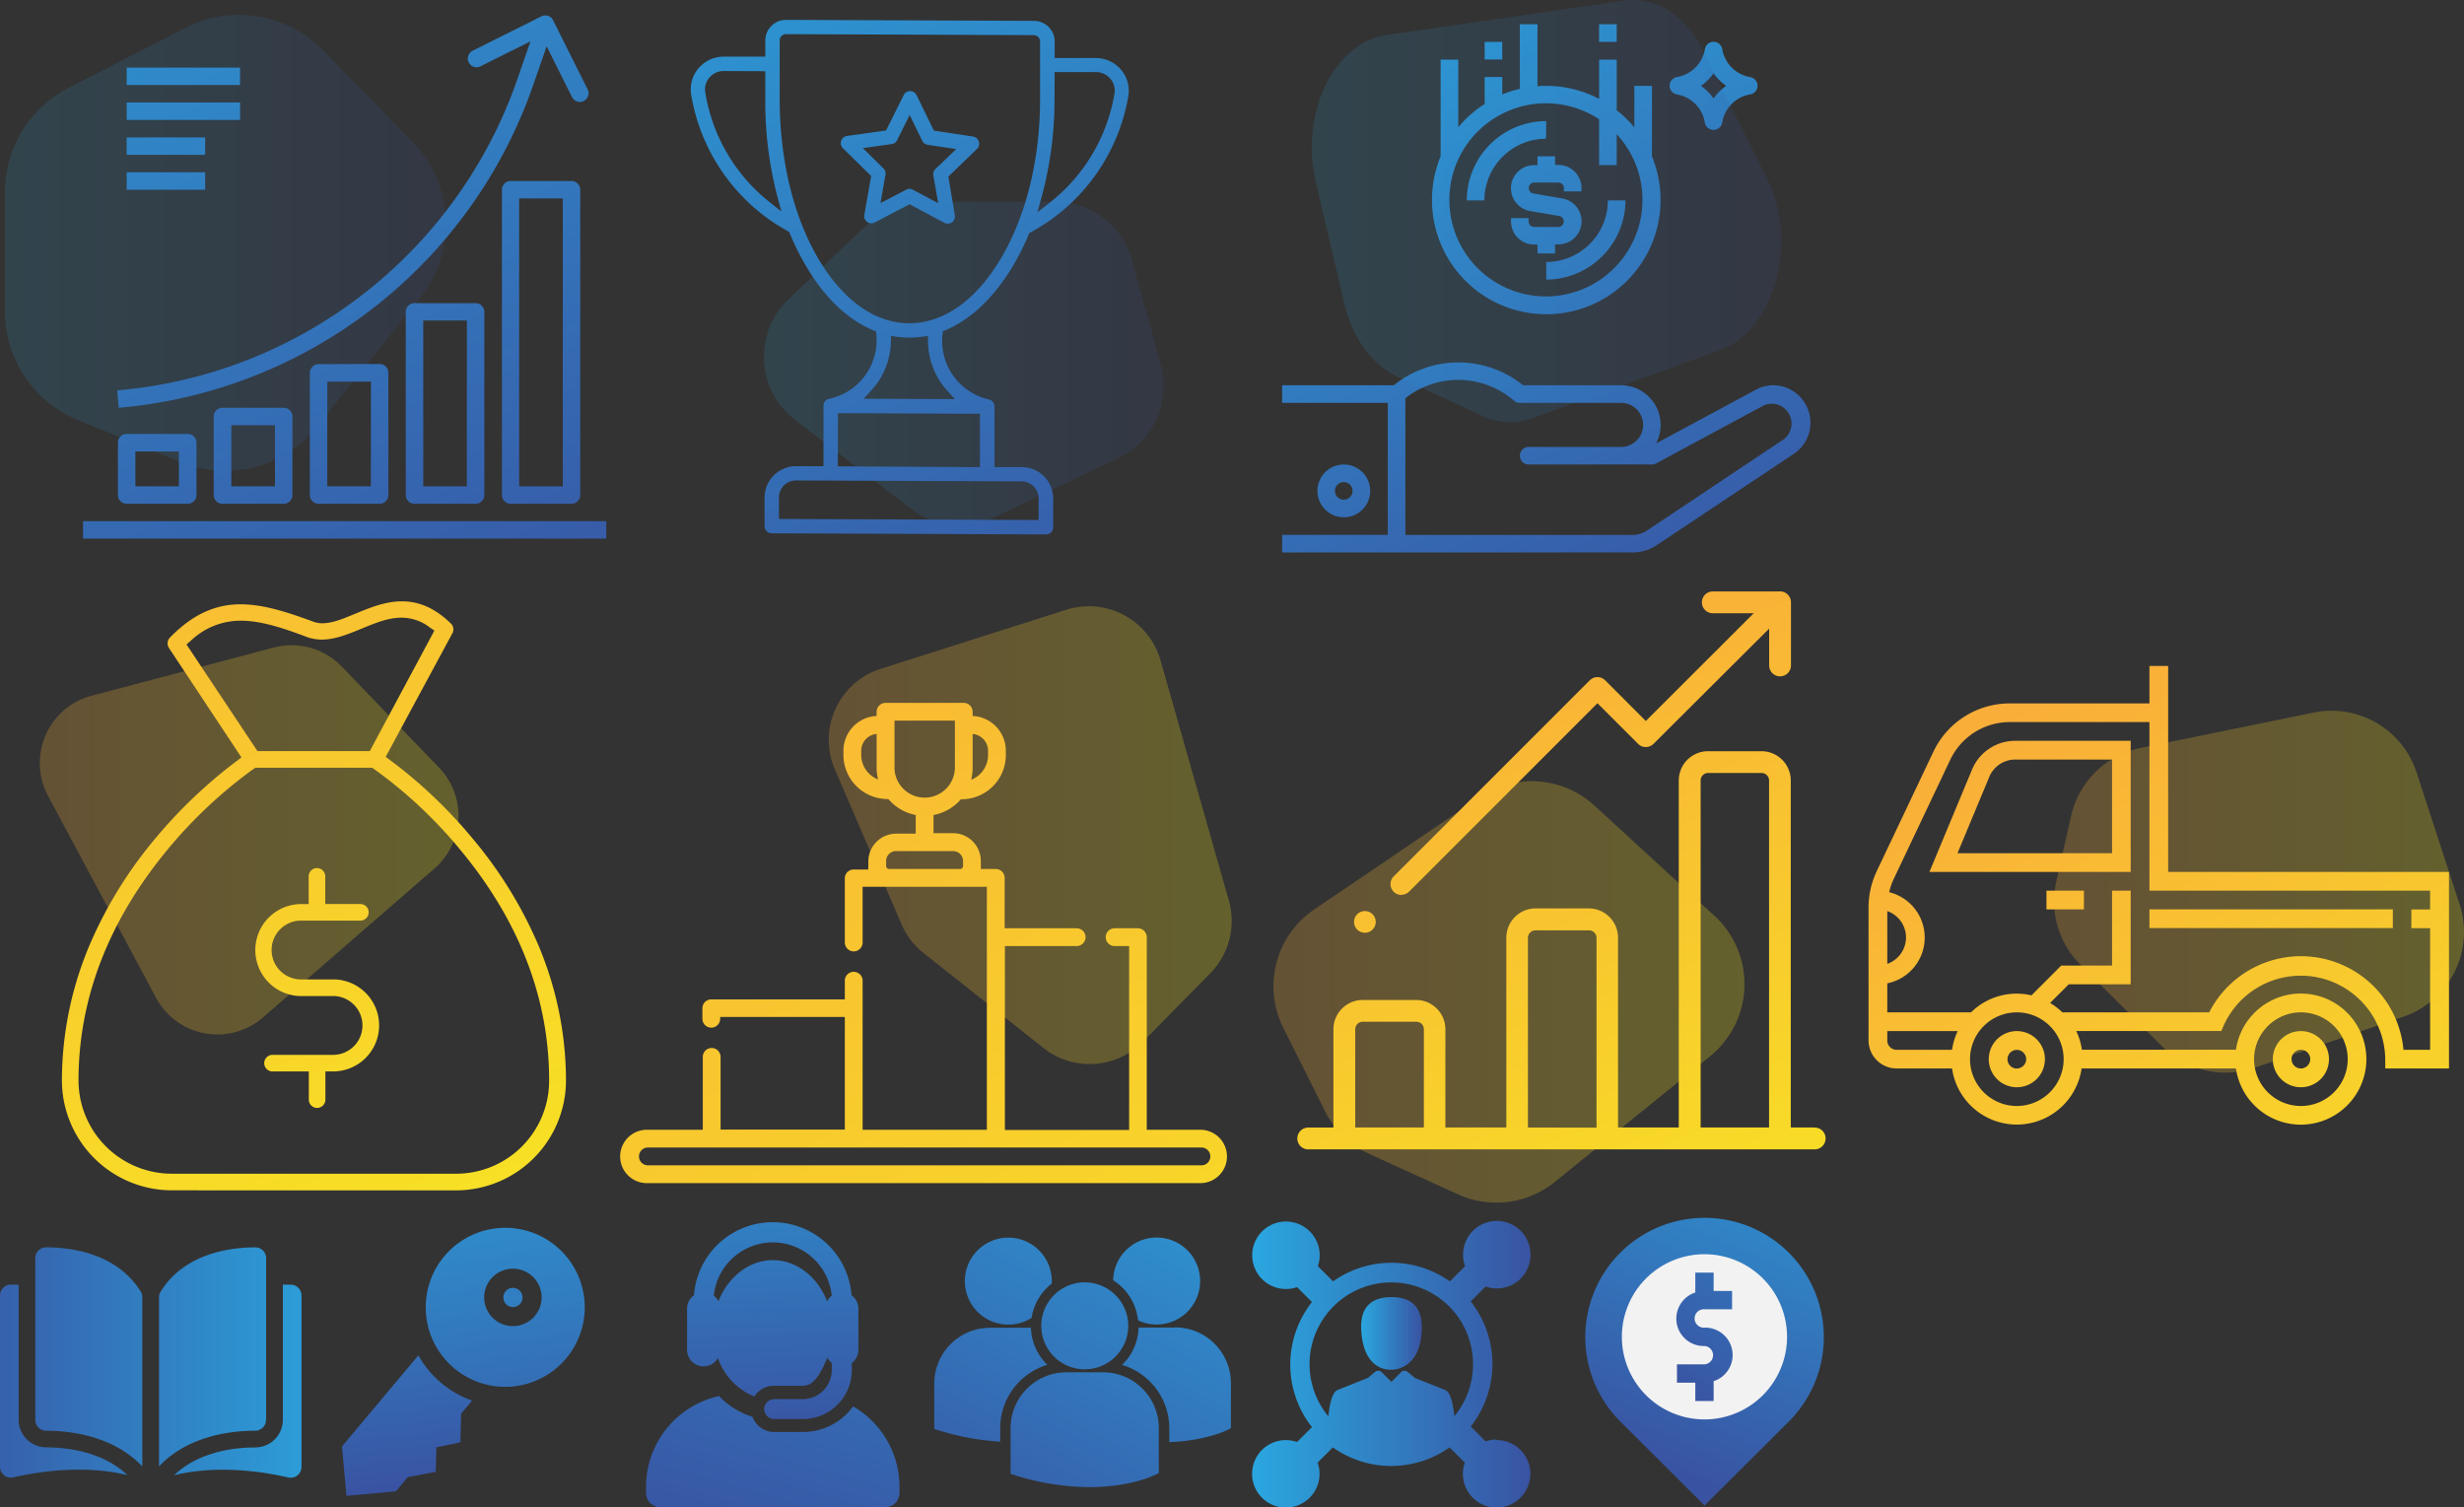 <svg xmlns="http://www.w3.org/2000/svg" xmlns:xlink="http://www.w3.org/1999/xlink" viewBox="0 0 495.82 303.34"><rect x="0" y="0" width="495.82" height="303.34" fill="#333333" stroke="none"/><defs><style>.cls-1{fill:url(#linear-gradient);}.cls-2{fill:url(#linear-gradient-2);}.cls-3{fill:url(#linear-gradient-3);}.cls-4{fill:url(#linear-gradient-4);}.cls-5{fill:url(#linear-gradient-5);}.cls-6{fill:url(#linear-gradient-6);}.cls-7{fill:url(#linear-gradient-7);}.cls-8{fill:url(#linear-gradient-8);}.cls-9{fill:url(#linear-gradient-9);}.cls-10,.cls-11,.cls-15{opacity:0.15;}.cls-10,.cls-11,.cls-15,.cls-27,.cls-34,.cls-38,.cls-41{isolation:isolate;}.cls-10{fill:url(#linear-gradient-10);}.cls-11{fill:url(#linear-gradient-11);}.cls-12{fill:url(#linear-gradient-12);}.cls-13{fill:url(#linear-gradient-13);}.cls-14{fill:url(#linear-gradient-14);}.cls-15{fill:url(#linear-gradient-15);}.cls-16{fill:url(#linear-gradient-16);}.cls-17{fill:url(#linear-gradient-17);}.cls-18{fill:url(#linear-gradient-18);}.cls-19{fill:url(#linear-gradient-19);}.cls-20{fill:url(#linear-gradient-20);}.cls-21{fill:url(#linear-gradient-21);}.cls-22{fill:url(#linear-gradient-22);}.cls-23{fill:url(#linear-gradient-23);}.cls-24{fill:url(#linear-gradient-24);}.cls-25{fill:url(#linear-gradient-25);}.cls-26{fill:url(#linear-gradient-26);}.cls-27,.cls-34,.cls-38,.cls-41{opacity:0.25;}.cls-27{fill:url(#linear-gradient-27);}.cls-28{fill:url(#linear-gradient-28);}.cls-29{fill:url(#linear-gradient-29);}.cls-30{fill:url(#linear-gradient-30);}.cls-31{fill:url(#linear-gradient-31);}.cls-32{fill:url(#linear-gradient-32);}.cls-33{fill:url(#linear-gradient-33);}.cls-34{fill:url(#linear-gradient-34);}.cls-35{fill:url(#linear-gradient-35);}.cls-36{fill:url(#linear-gradient-36);}.cls-37{fill:url(#linear-gradient-37);}.cls-38{fill:url(#linear-gradient-38);}.cls-39{fill:url(#linear-gradient-39);}.cls-40{fill:url(#linear-gradient-40);}.cls-41{fill:url(#linear-gradient-41);}.cls-42{fill:url(#linear-gradient-42);}.cls-43{fill:url(#linear-gradient-43);}.cls-44{fill:#f2f2f2;}.cls-45{fill:url(#linear-gradient-44);}.cls-46{fill:url(#linear-gradient-45);}.cls-47{fill:url(#linear-gradient-46);}.cls-48{fill:url(#linear-gradient-47);}.cls-49{fill:url(#linear-gradient-48);}.cls-50{fill:url(#linear-gradient-49);}.cls-51{fill:url(#linear-gradient-50);}.cls-52{fill:url(#linear-gradient-51);}.cls-53{fill:url(#linear-gradient-52);}.cls-54{fill:url(#linear-gradient-53);}.cls-55{fill:url(#linear-gradient-54);}.cls-56{fill:url(#linear-gradient-55);}.cls-57{fill:url(#linear-gradient-56);}</style><linearGradient id="linear-gradient" x1="286.72" y1="513.24" x2="352" y2="365.1" gradientTransform="matrix(1, 0, 0, -1, 0, 488)" gradientUnits="userSpaceOnUse"><stop offset="0" stop-color="#2aa7df"/><stop offset="1" stop-color="#3953a2"/></linearGradient><linearGradient id="linear-gradient-2" x1="279.25" y1="509.95" x2="344.53" y2="361.81" xlink:href="#linear-gradient"/><linearGradient id="linear-gradient-3" x1="282.66" y1="511.45" x2="347.94" y2="363.31" xlink:href="#linear-gradient"/><linearGradient id="linear-gradient-4" x1="285.63" y1="512.76" x2="350.91" y2="364.62" xlink:href="#linear-gradient"/><linearGradient id="linear-gradient-5" x1="305.79" y1="521.65" x2="371.07" y2="373.51" xlink:href="#linear-gradient"/><linearGradient id="linear-gradient-6" x1="285.2" y1="512.57" x2="350.48" y2="364.43" xlink:href="#linear-gradient"/><linearGradient id="linear-gradient-7" x1="319.69" y1="527.77" x2="384.97" y2="379.63" xlink:href="#linear-gradient"/><linearGradient id="linear-gradient-8" x1="261.95" y1="502.33" x2="327.23" y2="354.19" xlink:href="#linear-gradient"/><linearGradient id="linear-gradient-9" x1="227.3" y1="487.06" x2="292.58" y2="338.92" xlink:href="#linear-gradient"/><linearGradient id="linear-gradient-10" x1="263.97" y1="445.52" x2="358.43" y2="445.52" xlink:href="#linear-gradient"/><linearGradient id="linear-gradient-11" x1="153.73" y1="414.86" x2="234.2" y2="414.86" xlink:href="#linear-gradient"/><linearGradient id="linear-gradient-12" x1="123.46" y1="533.4" x2="190.92" y2="348.18" gradientTransform="matrix(1, 0, 0, -1, 26.13, 486.73)" xlink:href="#linear-gradient"/><linearGradient id="linear-gradient-13" x1="128.42" y1="530.97" x2="192.45" y2="355.16" gradientTransform="matrix(1, 0, 0, -1, 26.13, 486.73)" xlink:href="#linear-gradient"/><linearGradient id="linear-gradient-14" x1="168.17" y1="468.3" x2="168.17" y2="468.3" xlink:href="#linear-gradient"/><linearGradient id="linear-gradient-15" x1="1" y1="439.13" x2="89.74" y2="439.13" xlink:href="#linear-gradient"/><linearGradient id="linear-gradient-16" x1="9.24" y1="548.93" x2="84.5" y2="341.35" xlink:href="#linear-gradient"/><linearGradient id="linear-gradient-17" x1="6.99" y1="548.11" x2="82.25" y2="340.54" xlink:href="#linear-gradient"/><linearGradient id="linear-gradient-18" x1="1.64" y1="546.17" x2="76.9" y2="338.59" xlink:href="#linear-gradient"/><linearGradient id="linear-gradient-19" x1="-0.61" y1="545.36" x2="74.65" y2="337.78" xlink:href="#linear-gradient"/><linearGradient id="linear-gradient-20" x1="8.68" y1="548.73" x2="83.94" y2="341.15" xlink:href="#linear-gradient"/><linearGradient id="linear-gradient-21" x1="28.34" y1="555.85" x2="103.59" y2="348.27" xlink:href="#linear-gradient"/><linearGradient id="linear-gradient-22" x1="-20.72" y1="538.07" x2="54.53" y2="330.49" xlink:href="#linear-gradient"/><linearGradient id="linear-gradient-23" x1="-2.83" y1="544.56" x2="72.42" y2="336.98" xlink:href="#linear-gradient"/><linearGradient id="linear-gradient-24" x1="15.67" y1="551.25" x2="90.92" y2="343.68" xlink:href="#linear-gradient"/><linearGradient id="linear-gradient-25" x1="34.69" y1="558.15" x2="109.94" y2="350.58" xlink:href="#linear-gradient"/><linearGradient id="linear-gradient-26" x1="55.7" y1="565.78" x2="130.96" y2="358.2" xlink:href="#linear-gradient"/><linearGradient id="linear-gradient-27" x1="413.33" y1="308.57" x2="495.82" y2="308.57" gradientTransform="matrix(1, 0, 0, -1, 0, 488)" gradientUnits="userSpaceOnUse"><stop offset="0" stop-color="#f9ae39"/><stop offset="1" stop-color="#f7eb20"/></linearGradient><linearGradient id="linear-gradient-28" x1="418.2" y1="352.41" x2="506.15" y2="200.18" xlink:href="#linear-gradient-27"/><linearGradient id="linear-gradient-29" x1="375.34" y1="327.65" x2="463.3" y2="175.43" xlink:href="#linear-gradient-27"/><linearGradient id="linear-gradient-30" x1="405.41" y1="345.02" x2="493.36" y2="192.8" xlink:href="#linear-gradient-27"/><linearGradient id="linear-gradient-31" x1="399.38" y1="341.53" x2="487.33" y2="189.31" xlink:href="#linear-gradient-27"/><linearGradient id="linear-gradient-32" x1="396.51" y1="339.88" x2="484.46" y2="187.66" xlink:href="#linear-gradient-27"/><linearGradient id="linear-gradient-33" x1="425.95" y1="356.89" x2="513.9" y2="204.67" xlink:href="#linear-gradient-27"/><linearGradient id="linear-gradient-34" x1="256.27" y1="288.42" x2="351.02" y2="288.42" xlink:href="#linear-gradient-27"/><linearGradient id="linear-gradient-35" x1="287.52" y1="359.46" x2="343.28" y2="204.99" xlink:href="#linear-gradient-27"/><linearGradient id="linear-gradient-36" x1="309.61" y1="367.43" x2="365.38" y2="212.97" xlink:href="#linear-gradient-27"/><linearGradient id="linear-gradient-37" x1="257.94" y1="348.78" x2="313.71" y2="194.31" xlink:href="#linear-gradient-27"/><linearGradient id="linear-gradient-38" x1="8.01" y1="319" x2="92.26" y2="319" xlink:href="#linear-gradient-27"/><linearGradient id="linear-gradient-39" x1="8.74" y1="428.25" x2="98.04" y2="202.29" xlink:href="#linear-gradient-27"/><linearGradient id="linear-gradient-40" x1="6.97" y1="427.56" x2="96.28" y2="201.59" xlink:href="#linear-gradient-27"/><linearGradient id="linear-gradient-41" x1="166.77" y1="319.95" x2="247.85" y2="319.95" xlink:href="#linear-gradient-27"/><linearGradient id="linear-gradient-42" x1="123.98" y1="385.17" x2="245.08" y2="141.61" xlink:href="#linear-gradient-27"/><linearGradient id="linear-gradient-43" x1="366.14" y1="273.8" x2="332.39" y2="193.8" xlink:href="#linear-gradient"/><linearGradient id="linear-gradient-44" x1="384.11" y1="265.79" x2="335.11" y2="210.04" xlink:href="#linear-gradient"/><linearGradient id="linear-gradient-45" x1="71.32" y1="214.97" x2="-13.87" y2="214.97" xlink:href="#linear-gradient"/><linearGradient id="linear-gradient-46" x1="71.32" y1="214.97" x2="-13.87" y2="214.97" xlink:href="#linear-gradient"/><linearGradient id="linear-gradient-47" x1="71.32" y1="210.08" x2="-13.87" y2="210.08" xlink:href="#linear-gradient"/><linearGradient id="linear-gradient-48" x1="71.32" y1="210.08" x2="-13.87" y2="210.08" xlink:href="#linear-gradient"/><linearGradient id="linear-gradient-49" x1="187.25" y1="302.19" x2="151.25" y2="174.19" xlink:href="#linear-gradient"/><linearGradient id="linear-gradient-50" x1="153.54" y1="282.64" x2="156.2" y2="198.31" xlink:href="#linear-gradient"/><linearGradient id="linear-gradient-51" x1="17.85" y1="217.16" x2="42.37" y2="140.18" gradientTransform="matrix(0.98, 0.19, 0.19, -0.98, 15.12, 428.51)" xlink:href="#linear-gradient"/><linearGradient id="linear-gradient-52" x1="40.54" y1="225.94" x2="69.65" y2="134.55" gradientTransform="matrix(0.98, 0.19, 0.19, -0.98, 15.12, 428.51)" xlink:href="#linear-gradient"/><linearGradient id="linear-gradient-53" x1="38.56" y1="226.03" x2="67.66" y2="134.65" gradientTransform="matrix(0.98, 0.19, 0.19, -0.98, 15.12, 428.51)" xlink:href="#linear-gradient"/><linearGradient id="linear-gradient-54" x1="249.65" y1="270.74" x2="195.65" y2="168.75" xlink:href="#linear-gradient"/><linearGradient id="linear-gradient-55" x1="273.9" y1="219.74" x2="286.1" y2="219.74" xlink:href="#linear-gradient"/><linearGradient id="linear-gradient-56" x1="251.95" y1="213.49" x2="307.99" y2="213.49" xlink:href="#linear-gradient"/></defs><title>sprite</title><g id="Layer_2" data-name="Layer 2"><g id="Layer_1-2" data-name="Layer 1"><g id="Layer_2-2" data-name="Layer 2"><g id="Layer_1-2-2" data-name="Layer 1-2"><path class="cls-1" d="M311.15,52.72v3.54a16,16,0,0,0,15.94-15.94h-3.54A12.42,12.42,0,0,1,311.15,52.72Z"/><path class="cls-2" d="M311.15,24.37a16,16,0,0,0-16,15.95h3.54a12.42,12.42,0,0,1,12.4-12.4Z"/><path class="cls-3" d="M312.92,49.17h.67a4.65,4.65,0,0,0,.76-9.24l-5.82-1a1.11,1.11,0,0,1,.18-2.2h4.88a1.11,1.11,0,0,1,1.11,1.11h0v.67h3.54v-.67a4.65,4.65,0,0,0-4.65-4.65h-.67V31.46h-3.54v1.77h-.67a4.65,4.65,0,0,0-.76,9.24l5.82,1a1.11,1.11,0,0,1-.18,2.2h-4.88a1.11,1.11,0,0,1-1.11-1.11h0v-.67h-3.54v.67a4.65,4.65,0,0,0,4.65,4.65h.67V51h3.54Z"/><path class="cls-4" d="M321.78,19.9a22.85,22.85,0,0,0-10.63-2.62,11.53,11.53,0,0,0-1.77.09V4.88h-3.55v13A23,23,0,0,0,302.29,19v-3.5h-3.54v5.31h.18a23.21,23.21,0,0,0-5.49,4.79V12h-3.55V31.46h0a23,23,0,1,0,42.52,0h0V17.28h-3.54v8.34a23.21,23.21,0,0,0-3.54-3.42V12h-3.55Zm3.54,7.1a19.43,19.43,0,1,1-3.54-3v9.22h3.54Z"/><rect class="cls-5" x="321.78" y="4.88" width="3.54" height="3.54"/><rect class="cls-6" x="298.75" y="8.43" width="3.54" height="3.54"/><path class="cls-7" d="M343.06,24.66a1.77,1.77,0,0,0,3.49,0A6.85,6.85,0,0,1,352.19,19a1.77,1.77,0,0,0,0-3.49,6.85,6.85,0,0,1-5.63-5.63,1.77,1.77,0,0,0-3.49,0,6.85,6.85,0,0,1-5.63,5.63,1.77,1.77,0,0,0,0,3.49A6.85,6.85,0,0,1,343.06,24.66Zm1.75-9.91a10.4,10.4,0,0,0,2.53,2.53,10.4,10.4,0,0,0-2.53,2.53,10.4,10.4,0,0,0-2.53-2.53A10.4,10.4,0,0,0,344.81,14.75Z"/><path class="cls-8" d="M356.87,77.52a7.46,7.46,0,0,0-3.52.89l-20.1,10.82a8,8,0,0,0-7-11.71H306.47a20.7,20.7,0,0,0-26,0H258v3.54h21.26v26.57H258v3.54h70.49a8.81,8.81,0,0,0,4.91-1.49L361,91.3a7.54,7.54,0,0,0-4.12-13.78ZM359,88.35l-27.58,18.4a5.29,5.29,0,0,1-2.95.89H282.8V80.13a17.18,17.18,0,0,1,21.88.51,1.77,1.77,0,0,0,1.15.43h20.38a4.43,4.43,0,0,1,0,8.86h-18.6a1.77,1.77,0,0,0,0,3.54h24.8a1.77,1.77,0,0,0,.84-.21L355,81.53a4,4,0,0,1,4,6.83Z"/><path class="cls-9" d="M275.72,98.78a5.31,5.31,0,1,0-5.31,5.31h0A5.31,5.31,0,0,0,275.72,98.78Zm-7.09,0a1.77,1.77,0,1,1,1.77,1.77h0A1.77,1.77,0,0,1,268.63,98.78Z"/><path class="cls-10" d="M279,7.05,326.85.13C333-.77,339.08,3,342.57,10l12.95,25.76C362,48.7,357.14,66.43,346,70.49L308.25,84.18a12.7,12.7,0,0,1-9.81-.44l-17.32-8c-5-2.33-9-7.77-10.6-14.65l-5.76-24.55C261.55,22.84,268.43,8.59,279,7.05Z"/></g></g><g id="Layer_2-3" data-name="Layer 2"><g id="Layer_1-2-3" data-name="Layer 1-2"><path class="cls-11" d="M158.66,60.24l16-15.24a16,16,0,0,1,11-4.4h26.69a16,16,0,0,1,15.4,11.71l5.86,21.15a16,16,0,0,1-8.52,18.68l-25.1,12a16,16,0,0,1-16.61-1.73L160,84.5a16,16,0,0,1-1.34-24.26Z"/><path class="cls-12" d="M155.28,107.31a1.44,1.44,0,0,1-1.43-1.44V100.1a6.33,6.33,0,0,1,6.31-6.29h5.55V81.63a1.43,1.43,0,0,1,1.11-1.39h.1a12.07,12.07,0,0,0,9.42-12.94l-.06-.6-.55-.23c-5.16-2.14-9.85-6.63-13.58-13A51.26,51.26,0,0,1,158.94,47l-.13-.33-.31-.17A38.47,38.47,0,0,1,139.08,19a6.53,6.53,0,0,1,1.5-5.28,6.63,6.63,0,0,1,5-2.32H154V8.15A4.17,4.17,0,0,1,158.16,4h0l49.92.2a4.17,4.17,0,0,1,4.15,4.18v3.3h8.36a6.62,6.62,0,0,1,5,2.36,6.53,6.53,0,0,1,1.46,5.29,38.47,38.47,0,0,1-19.61,27.39l-.31.17-.14.33a51.26,51.26,0,0,1-3.26,6.46c-3.75,6.21-8.37,10.62-13.46,12.75l-.54.23-.07.58A12.08,12.08,0,0,0,199,80.38a1.44,1.44,0,0,1,1.12,1.41V94h5.52a6.32,6.32,0,0,1,6.29,6.34v5.77a1.44,1.44,0,0,1-1.44,1.43Zm4.9-10.63a3.44,3.44,0,0,0-3.44,3.42v4.33l52.25.21v-4.33a3.44,3.44,0,0,0-3.42-3.45Zm8.42-2.84,28.59.16V83.26l-28.58-.12Zm10.67-25.11a14.89,14.89,0,0,1-2.39,7.83,15.14,15.14,0,0,1-1.55,2l-1.53,1.68,18.34.07-1.52-1.68a15,15,0,0,1-3.88-9.91V67.59l-1.13.16a18.53,18.53,0,0,1-2.64.19,18.76,18.76,0,0,1-2.55-.18l-1.12-.16ZM158.18,6.87a1.29,1.29,0,0,0-1.29,1.29h0V19.82c0,12.18,2.71,23.63,7.78,32.23,4.92,8.36,11.42,13,18.28,13s13.37-4.55,18.34-12.85c5.13-8.56,8-20,8-32.17V8.37A1.29,1.29,0,0,0,208,7.07h0ZM212.2,20a75.25,75.25,0,0,1-2.64,19.8l-.81,2.93,2.39-1.88a35.3,35.3,0,0,0,13.12-22,3.61,3.61,0,0,0-.82-3,3.76,3.76,0,0,0-2.86-1.34h-8.36Zm-66.58-5.71a3.75,3.75,0,0,0-2.86,1.31,3.61,3.61,0,0,0-.84,3,35.31,35.31,0,0,0,12.94,22.07l2.38,1.9-.79-2.94A75.22,75.22,0,0,1,154,19.81V14.33Z"/><path class="cls-13" d="M190.7,45a1.44,1.44,0,0,1-.67-.17l-7-3.73L176,44.77a1.44,1.44,0,0,1-2.08-1.52l1.38-7.84-5.68-5.58a1.43,1.43,0,0,1-.36-1.47,1.45,1.45,0,0,1,1.16-1l7.88-1.11,3.55-7.12a1.43,1.43,0,0,1,1.29-.8,1.45,1.45,0,0,1,1.29.81l3.49,7.15,7.87,1.18a1.45,1.45,0,0,1,1.16,1,1.43,1.43,0,0,1-.39,1.53l-5.72,5.53,1.31,7.85A1.44,1.44,0,0,1,190.87,45ZM183,38a1.44,1.44,0,0,1,.67.17l5.12,2.72-1-5.72a1.43,1.43,0,0,1,.45-1.17l4.17-4-5.74-.86a1.44,1.44,0,0,1-1.08-.79l-2.54-5.21-2.59,5.19a1.44,1.44,0,0,1-1.08.67l-5.75.81,4.14,4.07a1.44,1.44,0,0,1,.41,1.27l-1,5.71,5.15-2.68A1.45,1.45,0,0,1,183,38Z"/><path class="cls-14" d="M168.17,19.7"/></g></g><g id="Layer_2-4" data-name="Layer 2"><g id="Layer_1-2-4" data-name="Layer 1-2"><path class="cls-15" d="M13.83,17.67,37.27,5.62A23.64,23.64,0,0,1,65,10.11L83,28.56a23.64,23.64,0,0,1,1.58,31.28l-20.79,26A23.64,23.64,0,0,1,36.39,93L15.68,84.52A23.64,23.64,0,0,1,1,62.65v-24A23.64,23.64,0,0,1,13.83,17.67Z"/><path class="cls-16" d="M25.49,13.6H48.31v3.51H25.49Z"/><path class="cls-17" d="M25.49,20.62H48.31v3.51H25.49Z"/><path class="cls-18" d="M25.49,27.65h15.8v3.51H25.49Z"/><path class="cls-19" d="M25.49,34.67h15.8v3.51H25.49Z"/><path class="cls-20" d="M16.71,104.87H122v3.51H16.71Z"/><path class="cls-21" d="M107.19,17.42,110,9.32l5.16,10.33a1.76,1.76,0,0,0,3.14-1.57l-7-14a1.76,1.76,0,0,0-2.3-.82h0l-14,7a1.76,1.76,0,0,0,1.57,3.14l10.17-5.08L104,16.24A93.67,93.67,0,0,1,23.58,78.55l.3,3.51A97.18,97.18,0,0,0,107.19,17.42Z"/><path class="cls-22" d="M25.49,87.32a1.76,1.76,0,0,0-1.76,1.76h0V99.61a1.76,1.76,0,0,0,1.76,1.76H37.78a1.76,1.76,0,0,0,1.76-1.76h0V89.08a1.76,1.76,0,0,0-1.76-1.76H25.49ZM36,97.85H27.24v-7H36Z"/><path class="cls-23" d="M44.8,82.06A1.76,1.76,0,0,0,43,83.78V99.61a1.76,1.76,0,0,0,1.76,1.76H57.08a1.76,1.76,0,0,0,1.76-1.76h0V83.81a1.76,1.76,0,0,0-1.76-1.76H44.8Zm10.53,15.8H46.55V85.57h8.78Z"/><path class="cls-24" d="M64.1,73.28A1.76,1.76,0,0,0,62.35,75V99.61a1.76,1.76,0,0,0,1.76,1.76H76.39a1.76,1.76,0,0,0,1.76-1.76h0V75a1.76,1.76,0,0,0-1.76-1.76h0ZM74.63,97.85H65.86V76.79h8.78Z"/><path class="cls-25" d="M83.41,61a1.76,1.76,0,0,0-1.76,1.76h0V99.61a1.76,1.76,0,0,0,1.76,1.76H95.7a1.76,1.76,0,0,0,1.76-1.76h0V62.75A1.76,1.76,0,0,0,95.7,61ZM93.94,97.85H85.17V64.5h8.78Z"/><path class="cls-26" d="M102.72,36.42A1.76,1.76,0,0,0,101,38.18V99.61a1.76,1.76,0,0,0,1.76,1.76H115a1.76,1.76,0,0,0,1.76-1.76h0V38.18A1.76,1.76,0,0,0,115,36.42H102.72Zm10.53,61.43h-8.78V39.93h8.78Z"/></g></g><g id="Layer_2-5" data-name="Layer 2"><g id="Layer_1-2-5" data-name="Layer 1-2"><path class="cls-27" d="M413.77,177.4l3-13.25a18,18,0,0,1,13.92-13.63l34.9-7.14a18,18,0,0,1,20.67,12L494.94,182a18,18,0,0,1-11.23,22.55l-30.06,10.32a18,18,0,0,1-18.54-4.28l-16.53-16.53A18,18,0,0,1,413.77,177.4Z"/><path class="cls-28" d="M463,218.78a5.65,5.65,0,1,0-5.65-5.65A5.65,5.65,0,0,0,463,218.78Zm0-7.54a1.88,1.88,0,1,1-1.88,1.88h0A1.88,1.88,0,0,1,463,211.24Z"/><path class="cls-29" d="M405.84,207.48a5.65,5.65,0,1,0,5.65,5.65A5.65,5.65,0,0,0,405.84,207.48Zm0,7.54a1.88,1.88,0,1,1,1.88-1.88h0a1.88,1.88,0,0,1-1.88,1.86Z"/><path class="cls-30" d="M436.29,175.45V134h-3.77v7.54H404.38a17,17,0,0,0-15.32,9.7l-11.43,24.1a17.06,17.06,0,0,0-1.63,7.27v26.75a5.66,5.66,0,0,0,5.65,5.64H392.8a13.17,13.17,0,0,0,26.07,0h31.06a13.19,13.19,0,1,0,0-3.77h-31a13.07,13.07,0,0,0-1.14-3.77h29.2l.49-1.13a17,17,0,0,1,32.49,6.78V215H492.8V175.45Zm-52.75,13.19a5.64,5.64,0,0,1-3.77,5.31V183.33A5.64,5.64,0,0,1,383.54,188.64Zm-3.77,20.72v-1.88h14.17a13.07,13.07,0,0,0-1.14,3.77H381.65a1.88,1.88,0,0,1-1.88-1.88Zm26.07,13.19a9.42,9.42,0,1,1,9.42-9.42h0A9.43,9.43,0,0,1,405.84,222.55ZM463,203.71a9.42,9.42,0,1,1-9.42,9.42h0A9.43,9.43,0,0,1,463,203.71Zm20.64,7.54a20.72,20.72,0,0,0-39.09-7.54H415a13.19,13.19,0,0,0-2.47-1.89l3.76-3.76h12.46V179.22H425v15.07H414.78l-6,6a13.06,13.06,0,0,0-12.16,3.42H379.77v-5.84a9.4,9.4,0,0,0,.38-18.34A13.19,13.19,0,0,1,381,177l11.46-24.15a13.25,13.25,0,0,1,11.92-7.55h28.14v33.92H489V183h-3.77v3.77H489v24.47Z"/><path class="cls-31" d="M396.82,154.87l-8.57,20.58h40.5V149.07H405.52A9.39,9.39,0,0,0,396.82,154.87ZM425,171.68H393.9l6.4-15.36a5.64,5.64,0,0,1,5.22-3.48H425Z"/><rect class="cls-32" x="411.8" y="179.22" width="7.54" height="3.77"/><rect class="cls-33" x="432.52" y="182.98" width="48.98" height="3.77"/></g></g><g id="Layer_2-6" data-name="Layer 2"><g id="Layer_1-2-6" data-name="Layer 1-2"><path class="cls-34" d="M264.46,183l33.29-22.58a18.67,18.67,0,0,1,23.12,1.71L345,184.29a18.67,18.67,0,0,1-.89,28.25l-31.26,25.3a18.67,18.67,0,0,1-19.48,2.48l-17.72-8.06a18.67,18.67,0,0,1-9-8.63l-8.44-16.86A18.67,18.67,0,0,1,264.46,183Z"/><path class="cls-35" d="M365.16,226.88h-4.81V157.05a5.9,5.9,0,0,0-5.89-5.89H343.7a5.9,5.9,0,0,0-5.89,5.89v69.82H325.59V188.69a5.9,5.9,0,0,0-5.85-5.9H309a5.9,5.9,0,0,0-5.89,5.89v38.19H290.85V207.11a5.9,5.9,0,0,0-5.89-5.89H274.21a5.9,5.9,0,0,0-5.89,5.89v19.78h-5.07a2.19,2.19,0,1,0,0,4.39H365.16a2.19,2.19,0,1,0,0-4.39h0Zm-92.45,0V207.11a1.51,1.51,0,0,1,1.51-1.51H285a1.51,1.51,0,0,1,1.52,1.5h0v19.78Zm34.75,0V188.69a1.51,1.51,0,0,1,1.51-1.48h10.78a1.51,1.51,0,0,1,1.51,1.51v38.19Zm34.75,0V157.05a1.51,1.51,0,0,1,1.51-1.51h10.75a1.51,1.51,0,0,1,1.51,1.51v69.82Z"/><path class="cls-36" d="M282,180.05a2.19,2.19,0,0,0,1.55-.64l37.9-37.9,8.18,8.18a2.19,2.19,0,0,0,3.09,0h0L356,126.49v7.41a2.19,2.19,0,1,0,4.39,0h0V121.32a2.19,2.19,0,0,0-2.06-2.31H344.66a2.19,2.19,0,1,0,0,4.39h8.23l-21.71,21.68L323,136.89a2.19,2.19,0,0,0-3.09,0h0L280.5,176.3a2.19,2.19,0,0,0,1.55,3.79Z"/><circle class="cls-37" cx="274.65" cy="185.51" r="2.19"/></g></g><g id="Layer_2-7" data-name="Layer 2"><g id="Layer_1-2-7" data-name="Layer 1-2"><path class="cls-38" d="M18.42,140l36.69-9.7a14,14,0,0,1,13.66,3.83l19.59,20.35a14,14,0,0,1-.4,19.79l-.52.48-34.55,30a14,14,0,0,1-21.51-4L9.66,160.12A14,14,0,0,1,18.42,140Z"/><path class="cls-39" d="M63.81,222.94a1.67,1.67,0,0,1-1.67-1.67V215.6h-7.3a1.67,1.67,0,1,1,0-3.34H67.26a5.92,5.92,0,0,0,0-11.83H60.33a9.26,9.26,0,0,1,0-18.51h1.78v-5.57a1.67,1.67,0,1,1,3.34,0h0v5.56h7.07a1.67,1.67,0,0,1,0,3.34H60.33a5.92,5.92,0,0,0,0,11.83h6.93a9.26,9.26,0,0,1,.13,18.51H65.48v5.66a1.67,1.67,0,0,1-1.65,1.69Z"/><path class="cls-40" d="M34.57,239.52a22.14,22.14,0,0,1-22.11-22.11,70.11,70.11,0,0,1,5.89-28,86.07,86.07,0,0,1,12.9-20.69,97.84,97.84,0,0,1,16.33-15.55l1-.76L34,130.39a1.68,1.68,0,0,1,.19-2.09c4.45-4.57,9-6.7,14.2-6.7,4.3,0,8.79,1.33,14.61,3.48a5.1,5.1,0,0,0,1.9.33c2,0,4.13-.9,6.43-1.85l.23-.09c2.66-1.1,5.91-2.47,9.31-2.47,3.56,0,6.78,1.46,9.84,4.45a1.63,1.63,0,0,1,.31,2L77.61,152.3l.95.7A96,96,0,0,1,95.1,168.73,85.34,85.34,0,0,1,108,189.42a70.11,70.11,0,0,1,5.89,28,22.14,22.14,0,0,1-22.11,22.11ZM51,154.74A93.57,93.57,0,0,0,33.68,171C21.82,185.33,15.8,201,15.8,217.41a18.79,18.79,0,0,0,18.77,18.77H91.78a18.71,18.71,0,0,0,18.72-18.7s0-.05,0-.08c0-16.49-6-32.1-17.88-46.4a91.68,91.68,0,0,0-17.38-16.27l-.35-.24H51.4ZM48.43,124.9a14.46,14.46,0,0,0-10,4l-.9.78,14.28,21.46h22.6l13-24.25-1-.69a9.32,9.32,0,0,0-5.65-1.91c-2.66,0-5.24,1.08-8,2.21-2.46,1-5.22,2.2-8,2.2a8.89,8.89,0,0,1-3-.52C56.41,126.15,52.26,124.9,48.43,124.9Z"/></g></g><g id="Layer_2-8" data-name="Layer 2"><g id="Layer_1-2-8" data-name="Layer 1-2"><path class="cls-41" d="M181.47,186.11,168,154.82a15,15,0,0,1,7.82-19.72q.66-.28,1.34-.5l37.37-11.89a15,15,0,0,1,18.86,9.71l.14.47,13.75,48.34a15,15,0,0,1-3.71,14.58L230,209.6a15,15,0,0,1-20,1.3l-24-19A15,15,0,0,1,181.47,186.11Z"/><path class="cls-42" d="M241.76,227.34h-11V188.58a1.79,1.79,0,0,0-1.76-1.79h-4.71a1.79,1.79,0,1,0,0,3.58h2.92v37h-25v-37h14.44a1.79,1.79,0,0,0,0-3.58H202.16V176.65a1.79,1.79,0,0,0-1.79-1.79h-3a4.17,4.17,0,0,0,0-.6v-1a5.61,5.61,0,0,0-5.61-5.61h-3.91V164a9.66,9.66,0,0,0,5.51-3.17h.15a8.9,8.9,0,0,0,8.89-8.91v-.85a7,7,0,0,0-6.68-7v-.84a1.79,1.79,0,0,0-1.79-1.79H178.19a1.79,1.79,0,0,0-1.79,1.79h0v.84a7,7,0,0,0-6.68,7v.83a8.9,8.9,0,0,0,8.89,8.89h.15a9.66,9.66,0,0,0,5.51,3.21v3.75h-3.93a5.61,5.61,0,0,0-5.61,5.61h0v1a4.17,4.17,0,0,0,0,.6h-3a1.79,1.79,0,0,0-1.73,1.69v13a1.79,1.79,0,0,0,3.58,0V178.44h25v48.9h-25v-30a1.79,1.79,0,0,0-3.58,0v3.76H143.13a1.79,1.79,0,0,0-1.79,1.79V205a1.79,1.79,0,1,0,3.58,0h0v-.36H170V227.3H145V212.67a1.79,1.79,0,0,0-3.58,0v14.67h-11a5.37,5.37,0,1,0-.46,10.73h111.8a5.37,5.37,0,0,0,0-10.73Zm-42.94-76.27v.83a5.32,5.32,0,0,1-3.4,5,9.64,9.64,0,0,0,.3-2.38v-6.83A3.4,3.4,0,0,1,198.82,151.07Zm-25.52.83v-.83a3.4,3.4,0,0,1,3.1-3.38v6.78a9.65,9.65,0,0,0,.3,2.38A5.32,5.32,0,0,1,173.3,151.9Zm6.7,2.57V145h12.15v9.42a6.08,6.08,0,0,1-12.16,0Zm-1.09,20.39a.6.6,0,0,1-.6-.6v-1a2,2,0,0,1,2-2h11.48a2,2,0,0,1,2,2v1a.6.6,0,0,1-.6.6Zm62.85,56.05a1.79,1.79,0,0,1,0,3.58H130.37a1.79,1.79,0,0,1,0-3.58H241.76"/></g></g><g id="Layer_2-9" data-name="Layer 2"><g id="Layer_1-2-9" data-name="Layer 1-2"><path class="cls-43" d="M343,302.94,326,286a24,24,0,1,1,34,0Z"/><path class="cls-44" d="M359.6,269A16.62,16.62,0,1,1,343,252.38h0A16.62,16.62,0,0,1,359.6,269Z"/><path class="cls-45" d="M343,263.46h5.54v-3.69h-3.71v-3.69h-3.69v4A5.52,5.52,0,0,0,343,270.85a1.85,1.85,0,0,1,0,3.69h-5.55v3.69h3.69v3.69h3.69v-4A5.52,5.52,0,0,0,343,267.15a1.85,1.85,0,1,1-.27-3.69Z"/></g></g><g id="Layer_2-10" data-name="Layer 2"><g id="Layer_1-2-10" data-name="Layer 1-2"><path class="cls-46" d="M9.28,251h0a2.16,2.16,0,0,0-2.18,2.17v32.56a2.18,2.18,0,0,0,2.17,2.17c5.05,0,13.55,1.06,19.36,7.17V261a2.07,2.07,0,0,0-.3-1.1c-4.84-7.74-14-8.9-19.07-8.91Z"/><path class="cls-47" d="M53.55,285.73V253.17A2.16,2.16,0,0,0,51.39,251h0c-5.06,0-14.28,1.18-19.07,8.91A2.07,2.07,0,0,0,32,261v34.06c5.81-6.11,14.31-7.16,19.36-7.17a2.18,2.18,0,0,0,2.17-2.17Z"/><path class="cls-48" d="M58.49,258.5H56.92v27.22a5.56,5.56,0,0,1-5.54,5.54c-4.29,0-11.36.85-16.36,5.59,8.65-2.12,17.78-.75,23,.45a2.17,2.17,0,0,0,2.65-2.12V260.68a2.17,2.17,0,0,0-2.17-2.17h0Z"/><path class="cls-49" d="M3.75,285.73V258.5H2.17A2.17,2.17,0,0,0,0,260.67H0v34.49a2.17,2.17,0,0,0,2.65,2.12c5.2-1.18,14.33-2.57,23-.45-5-4.73-12.08-5.58-16.35-5.59A5.56,5.56,0,0,1,3.75,285.73Z"/></g></g><g id="Layer_2-11" data-name="Layer 2"><g id="Layer_1-2-11" data-name="Layer 1-2"><path class="cls-50" d="M171.67,283a12.46,12.46,0,0,1-10.09,5.15h-5.8a4.64,4.64,0,0,1-4.36-3.06,14.74,14.74,0,0,1-2.35-.93,15.8,15.8,0,0,1-4.38-3.24A18.72,18.72,0,0,0,130,299.22v1.17a2.91,2.91,0,0,0,2.91,2.91h45.18a2.91,2.91,0,0,0,2.91-2.91v-1.17A18.71,18.71,0,0,0,171.67,283Z"/><path class="cls-51" d="M141.58,274.94a3.31,3.31,0,0,0,2.91-1.72v.12h0a12.94,12.94,0,0,0,7.3,7.68,4.64,4.64,0,0,1,3.93-2.17h5.81a3.25,3.25,0,0,0,1.59-.43,6.57,6.57,0,0,0,1.88-2.17,16.74,16.74,0,0,0,1.45-3.07,3.33,3.33,0,0,0,.92,1.06v1.46a5.85,5.85,0,0,1-5.84,5.84h-5.75a2,2,0,0,0,0,4h5.81a9.83,9.83,0,0,0,9.81-9.84v-1.42a3.31,3.31,0,0,0,1.33-2.65v-8.3a3.31,3.31,0,0,0-1.38-2.69,15.9,15.9,0,0,0-31.71,0,3.31,3.31,0,0,0-1.38,2.69v8.3a3.32,3.32,0,0,0,3.32,3.32ZM155.5,250a11.94,11.94,0,0,1,11.87,10.72,3.32,3.32,0,0,0-.93,1.15c-1.88-4.87-6.07-8.3-10.94-8.3s-9.1,3.53-10.93,8.29h0a3.32,3.32,0,0,0-.93-1.15A11.94,11.94,0,0,1,155.5,250Z"/></g></g><g id="Layer_2-12" data-name="Layer 2"><g id="Layer_1-2-12" data-name="Layer 1-2"><path class="cls-52" d="M92.79,284.46,95,281.82a19.89,19.89,0,0,1-10.81-9.1L68.81,291.06l.91,9.94,9.95-.91,2.39-2.85,5.63-1.08.12-4.93,4.83-1Z"/><path class="cls-53" d="M104.45,259.6a1.93,1.93,0,1,0,.24,2.73,1.93,1.93,0,0,0-.24-2.73Z"/><path class="cls-54" d="M111.88,250.75a16,16,0,1,0,2,22.65,16,16,0,0,0-2-22.65ZM99.5,265.5a5.78,5.78,0,1,1,8.14-.72h0A5.78,5.78,0,0,1,99.5,265.5Z"/></g></g><g id="Layer_2-13" data-name="Layer 2"><g id="Layer_1-2-13" data-name="Layer 1-2"><path class="cls-55" d="M224,257.62a10.85,10.85,0,0,1,5,8.06,8.75,8.75,0,1,0-5-8.06Zm-5.72,17.92a8.75,8.75,0,1,0-8.75-8.75h0A8.75,8.75,0,0,0,218.28,275.54Zm3.71.6h-7.42a11.22,11.22,0,0,0-11.21,11.21v9.23l.63.2a51.05,51.05,0,0,0,15.24,2.46c8.24,0,13-2.35,13.31-2.5l.58-.29h.06v-9.1A11.22,11.22,0,0,0,222,276.14Zm14.48-9h-7.36a10.79,10.79,0,0,1-3.33,7.51,13.31,13.31,0,0,1,9.51,12.74v2.8c7.28-.27,11.47-2.33,11.75-2.47l.58-.3h.07v-9.11a11.22,11.22,0,0,0-11.21-11.21Zm-33.55-.6a8.7,8.7,0,0,0,4.66-1.35,10.85,10.85,0,0,1,4.07-6.91v-.49a8.75,8.75,0,1,0-8.75,8.75Zm7.86,8.11a10.8,10.8,0,0,1-3.33-7.47h-8.24A11.22,11.22,0,0,0,188,278.31v9.23l.63.2a52.54,52.54,0,0,0,12.64,2.36v-2.74a13.31,13.31,0,0,1,9.51-12.74Z"/></g></g><g id="Layer_2-14" data-name="Layer 2"><g id="Layer_1-2-14" data-name="Layer 1-2"><path class="cls-56" d="M280,261c-4,0-6.14,2-6.1,6,.06,5.41,2.36,8.69,6.1,8.63,0,0,6.1.25,6.1-8.63C286.1,263,284,261,280,261Z"/><path class="cls-57" d="M301.21,289.66a6.77,6.77,0,0,0-2.26.39l-3-3a20.32,20.32,0,0,0,0-25.17l3-3a6.79,6.79,0,1,0-4.14-4.1l-3.06,3.06a20.33,20.33,0,0,0-23.5,0l-3.06-3.06A6.79,6.79,0,1,0,261,259l3,3a20.33,20.33,0,0,0,0,25.17l-3,3a6.79,6.79,0,1,0,4.14,4.14l3.06-3.06a20.33,20.33,0,0,0,23.5,0l3.06,3.06a6.79,6.79,0,1,0,6.4-4.53ZM292.66,285c-.23-2.2-.7-4.85-1.87-5.31l-6.1-2.43-1.43-1.2a1,1,0,0,0-1.28,0l-2,2-2-2a1,1,0,0,0-1.28,0l-1.43,1.2-6.1,2.43c-1.17.46-1.64,3.11-1.87,5.31a16.45,16.45,0,1,1,25.33,0Z"/></g></g></g></g></svg>